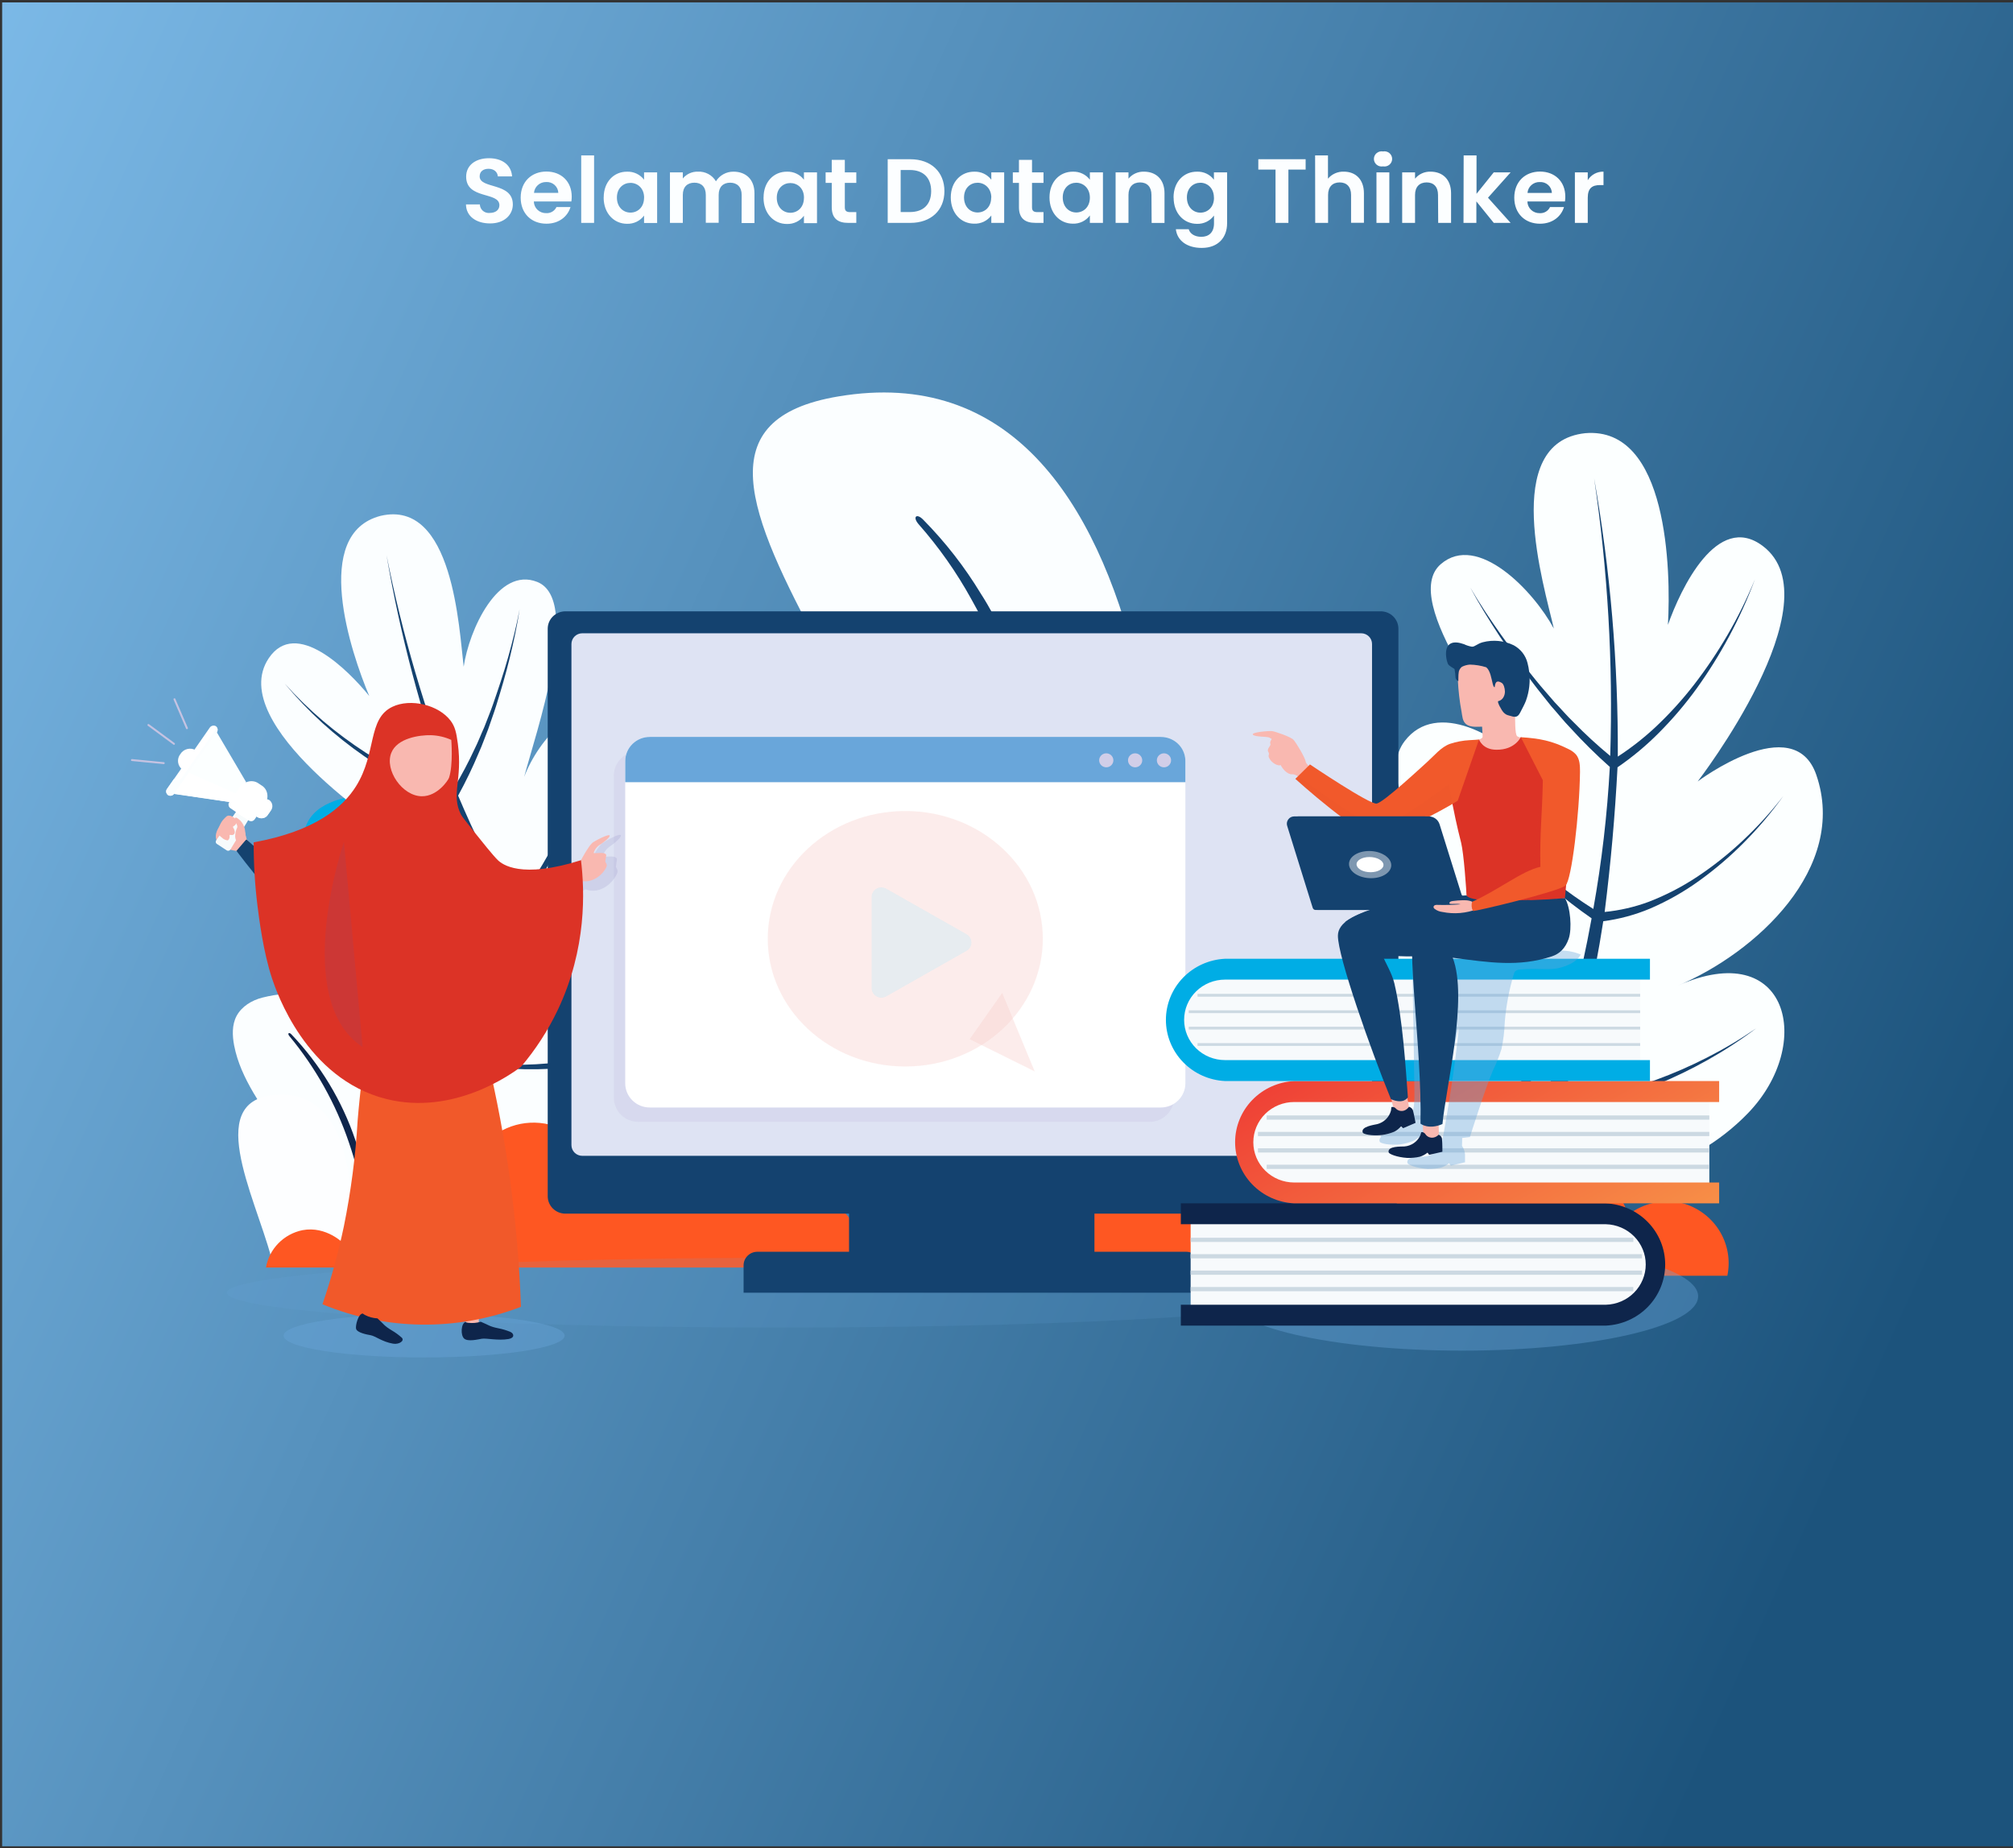 <svg width="782" height="718" viewBox="0 0 782 718" fill="none" xmlns="http://www.w3.org/2000/svg">
<rect x="0" y="0" width="782" height="718" fill="#333333" stroke="none"/>
<path d="M801.635 0.936H0.833V717.206H801.635V0.936Z" fill="url(#paint0_linear)"/>
<path d="M357.505 447.188H308.887C308.887 421.528 291.711 396.252 278.894 374.695L277.675 372.609C266.617 353.807 252.251 336.353 247.992 314.481C246.762 308.125 246.533 301.238 249.552 295.492C252.771 289.362 259.319 285.407 266.128 283.685C347.107 263.289 364.023 369.726 357.505 447.188Z" fill="url(#paint1_linear)"/>
<path d="M336.6 447.188H334.511C334.278 436.331 333.235 425.505 331.392 414.798C329.231 401.89 326.011 389.176 321.764 376.781C313.318 351.898 300.351 328.733 283.493 308.41C282.104 306.669 283.333 305.744 284.793 307.279C303.376 326.775 317.424 350.018 325.963 375.393C330.263 388.044 333.3 401.076 335.031 414.306C336.502 425.203 337.027 436.203 336.6 447.188Z" fill="url(#paint2_linear)"/>
<path d="M444.214 447.188H493.701C493.701 384.75 565.443 323.434 511.357 316.783C492.102 314.412 478.365 324.123 468.578 339.216C444.214 376.682 444.214 447.188 444.214 447.188Z" fill="url(#paint3_linear)"/>
<path d="M390.097 447.188H450.852C460.749 357.26 458.05 131.812 325.723 153.989C224.138 170.932 387.448 300.805 390.097 447.188Z" fill="url(#paint4_linear)"/>
<path d="M356.835 203.616C364.723 212.558 371.595 222.32 377.33 232.73C383.145 243.073 388.126 253.851 392.226 264.962C396.434 276.046 400.022 287.348 402.974 298.817C405.973 310.29 408.492 321.88 410.522 333.578C414.592 356.993 417.369 380.608 418.84 404.32C419.77 418.616 420.359 432.852 420.489 447.198H424.628C425.168 432.823 425.138 418.429 424.628 404.025C423.79 380.012 421.288 356.084 417.14 332.407C415.061 320.601 412.351 308.794 409.142 297.194C405.969 285.549 402.059 274.11 397.435 262.945C395.236 257.327 392.566 251.866 389.947 246.416C387.068 241.073 384.318 235.691 381.019 230.604C374.74 220.229 367.251 210.61 358.705 201.944C356.105 199.218 354.376 200.734 356.835 203.616Z" fill="url(#paint5_linear)"/>
<path d="M342.309 447.188H392.726C392.726 447.188 406.013 342.63 348.957 342.718C297.02 342.738 331.722 407.34 342.309 447.188Z" fill="url(#paint6_linear)"/>
<path d="M357.345 368.516C364.843 392.031 368.022 416.667 369.792 441.196C369.902 443.164 370.002 445.2 370.112 447.188H374.511C374.431 445.062 374.331 442.977 374.181 440.891C372.351 416.087 368.182 391.175 358.875 367.926C358.105 366.125 356.695 366.676 357.345 368.516Z" fill="url(#paint7_linear)"/>
<path d="M463.139 447.188H466.308C467.468 437.713 468.928 428.238 470.737 418.871C473.416 405.778 476.986 392.876 481.424 380.254C482.614 377.115 483.964 374.055 485.204 370.966C485.853 369.421 486.423 367.857 487.153 366.332L489.423 361.865L491.672 357.369C492.371 355.851 493.173 354.382 494.071 352.971L499.4 344.421C500.51 342.669 499.62 341.951 498.4 343.702L492.612 352.065C491.636 353.456 490.76 354.912 489.992 356.424L487.503 360.871L485.074 365.407C484.294 366.893 483.674 368.467 482.934 370.011C481.584 373.121 480.125 376.18 478.855 379.329C473.995 391.992 470.187 405.022 467.468 418.291C465.588 427.848 464.145 437.48 463.139 447.188Z" fill="url(#paint8_linear)"/>
<path d="M157.155 486.356H127.772C127.772 470.85 117.394 455.561 109.636 442.534L108.907 441.274C102.218 429.911 93.53 419.363 90.961 406.14C90.231 402.293 90.071 398.131 91.901 394.658C93.9 390.949 97.809 388.577 101.898 387.535C150.896 375.197 161.154 439.533 157.155 486.356Z" fill="#FBFEFF"/>
<path d="M144.528 486.356H143.268C143.129 479.796 142.498 473.255 141.379 466.787C140.067 458.975 138.111 451.282 135.53 443.783C130.421 428.746 122.582 414.745 112.396 402.46C111.546 401.407 112.296 400.856 113.175 401.781C124.413 413.565 132.907 427.616 138.069 442.957C140.681 450.603 142.526 458.482 143.578 466.482C144.468 473.068 144.786 479.717 144.528 486.356Z" fill="url(#paint9_linear)"/>
<path d="M209.582 486.356H239.484C239.484 448.614 282.873 411.581 250.152 407.537C238.514 406.101 230.217 411.974 224.288 421.095C209.582 443.744 209.582 486.356 209.582 486.356Z" fill="url(#paint10_linear)"/>
<path d="M176.84 486.356H213.561C219.559 431.987 217.91 295.708 137.909 309.119C76.545 319.361 175.27 397.865 176.84 486.356Z" fill="url(#paint11_linear)"/>
<path d="M156.755 339.117C161.531 344.519 165.688 350.422 169.152 356.719C172.663 362.961 175.672 369.465 178.149 376.171C180.7 382.875 182.87 389.714 184.648 396.655C186.447 403.542 187.987 410.587 189.207 417.661C191.661 431.808 193.33 446.076 194.205 460.401C194.765 469.05 195.115 477.698 195.205 486.346H197.744C198.074 477.659 198.054 468.951 197.744 460.244C197.236 445.729 195.723 431.265 193.216 416.953C191.956 409.79 190.286 402.686 188.377 395.671C186.455 388.645 184.088 381.744 181.289 375.01C179.949 371.615 178.369 368.309 176.76 365.013C175.15 361.717 173.361 358.53 171.361 355.46C167.572 349.186 163.049 343.371 157.884 338.134C156.305 336.441 155.295 337.425 156.755 339.117Z" fill="url(#paint12_linear)"/>
<path d="M105.357 488.422H135.83C135.83 488.422 143.888 425.217 109.376 425.257C77.994 425.286 98.959 464.347 105.357 488.422Z" fill="url(#paint13_linear)"/>
<path d="M157.065 438.766C161.593 452.983 163.523 467.879 164.593 482.716L164.783 486.317H167.432C167.382 485.038 167.322 483.778 167.242 482.509C166.122 467.525 163.583 452.481 157.984 438.411C157.484 437.349 156.685 437.693 157.065 438.766Z" fill="url(#paint14_linear)"/>
<path d="M221.029 486.356H222.938C223.668 480.591 224.528 474.904 225.618 469.237C227.229 461.322 229.386 453.524 232.076 445.899C232.806 443.99 233.606 442.15 234.366 440.281C234.755 439.297 235.095 438.402 235.545 437.477L236.915 434.781L238.275 432.065C238.706 431.151 239.193 430.264 239.734 429.409L242.963 424.243C243.633 423.191 243.093 422.748 242.334 423.83L238.834 428.868C238.245 429.711 237.714 430.592 237.245 431.504L235.745 434.2L234.286 436.896C233.806 437.801 233.436 438.746 232.996 439.681C232.176 441.56 231.296 443.409 230.526 445.308C227.588 452.963 225.288 460.841 223.648 468.863C222.488 474.661 221.615 480.492 221.029 486.356Z" fill="url(#paint15_linear)"/>
<path d="M262.449 336.628C249.452 329.83 231.226 357.477 231.226 357.477C237.485 338.665 258.559 290.297 240.224 278.323C225.348 268.602 209.082 287.306 203.623 301.818C208.012 285.092 226.197 233.035 208.712 226.059C193.426 219.988 182.238 244.684 180.129 258.99C178.319 244.153 176.03 193.876 147.917 200.37C120.824 207.257 136.31 253.5 143.448 270.373C135.32 260.367 114.955 239.873 104.368 255.743C87.202 281.531 151.836 323.474 151.836 323.474C151.836 323.474 113.055 311.057 113.345 334.405C113.765 367.453 152.786 384.337 181.479 386.128C140.489 382.605 144.418 419.826 173.59 434.397C198.144 446.637 228.047 444.669 251.051 429.911C266.498 413.716 282.234 346.969 262.449 336.628Z" fill="#FBFEFF"/>
<path d="M246.682 380.49C245.023 385.577 243.133 390.555 241.044 395.475C239.445 399.208 237.629 402.848 235.605 406.376C222.875 390.146 211.329 373.049 201.054 355.214C204.342 350.652 207.395 345.93 210.201 341.066C213.201 335.723 216.05 330.046 218.609 324.339C221.169 318.633 223.418 312.808 225.428 306.984C227.469 301.162 229.178 295.233 230.546 289.224C228.964 295.155 227.041 300.992 224.788 306.708C222.588 312.474 220.122 318.108 217.39 323.611C214.66 329.111 211.621 334.572 208.392 339.678C205.619 344.057 202.615 348.29 199.394 352.361C191.371 338.369 184.217 323.912 177.969 309.069C180.953 303.638 183.643 298.055 186.027 292.343C187.377 289.392 188.407 286.312 189.617 283.331C190.616 280.251 191.816 277.201 192.756 274.132C194.655 268.032 196.515 261.774 198.034 255.516C199.554 249.259 200.914 242.992 201.854 236.665C200.694 242.942 199.124 249.141 197.405 255.29C195.685 261.439 193.606 267.569 191.546 273.531C190.546 276.483 189.257 279.435 188.127 282.475C186.807 285.358 185.688 288.378 184.258 291.182C181.962 296.144 179.399 300.982 176.58 305.675C165.093 276.495 156.251 246.372 150.156 215.659C155.473 246.656 163.559 277.13 174.32 306.728C169.089 305.428 163.981 303.687 159.054 301.523C153.119 298.895 147.403 295.812 141.958 292.304C136.276 288.623 130.84 284.588 125.682 280.222C120.294 275.652 115.233 270.721 110.536 265.464C115.097 270.936 120.031 276.097 125.302 280.911C130.389 285.507 135.769 289.779 141.408 293.701C146.841 297.47 152.563 300.815 158.524 303.707C163.999 306.344 169.713 308.472 175.59 310.063C181.958 325.294 188.667 339.846 196.145 354.584C191.188 355.761 186.097 356.3 180.999 356.188C174.804 355.97 168.652 355.086 162.653 353.551C156.316 351.941 150.128 349.805 144.158 347.166C137.894 344.417 131.875 341.159 126.162 337.425C131.844 341.404 137.846 344.922 144.108 347.943C150.056 350.841 156.239 353.247 162.593 355.135C168.675 356.946 174.941 358.088 181.279 358.539C186.746 358.879 192.235 358.485 197.595 357.369C207.468 375.618 218.64 393.159 231.026 409.859C226.489 411.099 221.869 412.023 217.2 412.624C211.172 413.374 205.099 413.703 199.024 413.608C192.746 413.518 186.479 413.048 180.259 412.201C173.809 411.307 167.426 409.993 161.154 408.265C167.446 410.255 173.865 411.833 180.369 412.988C186.649 414.101 192.993 414.837 199.364 415.192C205.539 415.528 211.73 415.426 217.89 414.887C222.97 414.433 228.01 413.608 232.966 412.417C247.646 431.935 263.956 450.213 281.724 467.062L287.032 461.375C269.107 445.221 252.559 427.645 237.555 408.826C239.61 404.835 241.426 400.728 242.993 396.527C244.863 391.441 246.562 386.265 247.992 381.041C249.422 375.816 250.761 370.562 251.931 365.299C253.101 360.035 254.191 354.781 255.05 349.556C253.971 354.761 252.661 359.956 251.271 365.112C249.882 370.267 248.332 375.413 246.682 380.49Z" fill="#14426F"/>
<path d="M544.279 359.691C555.796 347.382 586.329 370.513 586.329 370.513C572.192 352.4 530.422 307.761 545.699 287.867C558.095 271.682 583.039 285.899 594.686 299.595C583.409 283.026 543.339 233.31 559.695 219.162C573.952 206.794 595.686 229.434 603.624 244.172C599.795 227.367 582.699 171.827 615.821 168.275C647.993 165.55 649.143 221.681 647.953 242.716C652.892 228.755 667.038 198.766 684.744 212.058C713.457 233.625 659.51 303.56 659.51 303.56C659.51 303.56 696.801 275.499 705.589 301.011C718.026 337.11 682.155 370.179 651.602 382.969C694.842 363.656 705.049 405.599 678.986 432.488C657.091 455.118 623.749 464.14 593.007 456.761C569.893 445.043 526.783 378.375 544.279 359.691Z" fill="#FCFFFF"/>
<path d="M578.5 401.427C582.279 406.346 586.318 411.059 590.497 415.585C593.698 419.051 597.096 422.336 600.675 425.424C608.192 402.968 614.082 380.015 618.3 356.739C612.948 353.026 607.793 349.046 602.854 344.814C597.486 340.151 592.177 335.054 587.208 329.839C582.239 324.625 577.501 319.174 573.042 313.566C568.548 308.007 564.372 302.206 560.535 296.19C564.569 302.039 568.935 307.659 573.612 313.025C578.25 318.436 583.129 323.67 588.248 328.61C593.367 333.549 598.775 338.35 604.244 342.699C608.965 346.412 613.877 349.883 618.96 353.098C622.232 334.851 624.376 316.425 625.379 297.922C620 293.136 614.881 288.075 610.042 282.76C607.433 280.084 605.104 277.093 602.614 274.319C600.295 271.367 597.866 268.464 595.616 265.464C591.167 259.56 586.708 253.44 582.619 247.222C578.53 241.004 574.621 234.688 571.122 228.174C574.831 234.55 578.95 240.699 583.219 246.73C587.488 252.762 592.127 258.665 596.726 264.342C599.035 267.225 601.545 269.95 603.934 272.784C606.483 275.421 608.883 278.274 611.532 280.793C615.96 285.323 620.632 289.615 625.529 293.652C626.68 257.576 624.586 221.471 619.27 185.759C625.577 221.47 628.659 257.661 628.478 293.908C633.655 290.534 638.525 286.725 643.034 282.524C648.463 277.429 653.477 271.922 658.031 266.054C662.78 259.908 667.122 253.466 671.027 246.77C675.108 239.774 678.692 232.508 681.755 225.026C678.903 232.687 675.526 240.149 671.647 247.36C667.922 254.294 663.748 260.985 659.15 267.392C654.712 273.524 649.792 279.305 644.434 284.679C639.519 289.63 634.14 294.114 628.368 298.07C627.368 317.039 625.749 335.388 623.369 354.259C629.221 353.689 634.972 352.366 640.475 350.324C647.126 347.758 653.469 344.478 659.39 340.544C665.638 336.389 671.517 331.722 676.966 326.593C682.715 321.226 688.008 315.404 692.792 309.188C688.161 315.654 683.005 321.741 677.376 327.389C672.021 332.787 666.219 337.737 660.03 342.187C654.12 346.448 647.749 350.055 641.035 352.941C635.221 355.384 629.096 357.039 622.829 357.86C619.198 381.429 613.882 404.716 606.923 427.549C612.343 427.175 617.729 426.419 623.039 425.286C629.884 423.838 636.616 421.915 643.184 419.531C649.973 417.049 656.6 414.161 663.029 410.882C669.712 407.488 676.155 403.655 682.315 399.41C676.272 403.954 669.926 408.092 663.319 411.797C656.935 415.379 650.335 418.573 643.554 421.361C636.97 424.055 630.197 426.281 623.289 428.021C617.586 429.428 611.785 430.414 605.934 430.973C597.572 457.733 586.961 483.762 574.211 508.789L566.213 504.617C579.441 480.298 590.591 454.938 599.545 428.799C595.754 425.237 592.179 421.459 588.838 417.484C584.839 412.663 580.96 407.645 577.361 402.529C573.761 397.413 570.272 392.188 566.953 386.915C563.634 381.641 560.405 376.328 557.436 370.936C560.655 376.19 564.074 381.336 567.603 386.423C571.132 391.509 574.721 396.537 578.5 401.427Z" fill="#14426F"/>
<path d="M117.494 477.875C126.802 476.134 133.49 483.011 133.96 483.444C134.37 482.007 138.429 469.04 151.576 464.465C157.465 462.468 163.863 462.468 169.752 464.465C168.891 462.231 168.684 459.805 169.153 457.461C169.622 455.117 170.749 452.949 172.405 451.203C174.062 449.457 176.182 448.202 178.526 447.581C180.87 446.96 183.344 446.998 185.668 447.689C188.391 443.526 192.297 440.241 196.902 438.244C201.506 436.247 206.605 435.626 211.565 436.457C216.526 437.288 221.128 439.536 224.801 442.92C228.475 446.304 231.057 450.676 232.226 455.492C233.559 453.419 235.474 451.77 237.74 450.746C240.005 449.722 242.523 449.365 244.99 449.72C247.457 450.075 249.766 451.126 251.638 452.746C253.511 454.366 254.866 456.485 255.54 458.847C258.443 455.857 262.099 453.678 266.135 452.53C270.172 451.382 274.445 451.308 278.521 452.313C282.596 453.319 286.329 455.369 289.337 458.256C292.346 461.142 294.524 464.761 295.65 468.745C298.723 466.315 302.351 464.661 306.221 463.925C310.091 463.19 314.084 463.395 317.855 464.524C323.573 466.392 328.394 470.263 331.404 475.399C334.414 480.536 335.402 486.581 334.181 492.387H103.318C103.927 488.847 105.605 485.569 108.133 482.981C110.662 480.392 113.924 478.613 117.494 477.875V477.875Z" fill="#FE5722"/>
<path d="M352.006 477.875C361.304 476.134 368.002 483.011 368.472 483.444C368.882 482.007 372.931 469.04 386.088 464.465C391.977 462.468 398.375 462.468 404.263 464.465C403.403 462.231 403.196 459.805 403.665 457.461C404.134 455.117 405.261 452.949 406.917 451.203C408.574 449.457 410.694 448.202 413.038 447.581C415.382 446.96 417.856 446.998 420.18 447.689C422.903 443.526 426.809 440.241 431.414 438.244C436.018 436.247 441.117 435.626 446.077 436.457C451.037 437.288 455.64 439.536 459.313 442.92C462.987 446.304 465.568 450.676 466.738 455.492C468.071 453.413 469.988 451.759 472.257 450.732C474.526 449.705 477.05 449.349 479.521 449.706C481.992 450.063 484.305 451.119 486.178 452.745C488.051 454.372 489.404 456.498 490.072 458.866C492.975 455.877 496.631 453.697 500.667 452.55C504.704 451.402 508.977 451.327 513.053 452.333C517.128 453.339 520.86 455.389 523.869 458.275C526.878 461.161 529.056 464.781 530.182 468.764C533.254 466.333 536.882 464.678 540.752 463.942C544.622 463.207 548.616 463.413 552.387 464.543C558.103 466.414 562.922 470.285 565.93 475.421C568.937 480.558 569.924 486.602 568.703 492.407H337.79C338.406 488.861 340.09 485.579 342.626 482.988C345.161 480.396 348.429 478.615 352.006 477.875V477.875Z" fill="url(#paint16_linear)"/>
<path d="M454.351 481.073C463.659 479.331 470.347 486.209 470.817 486.642C471.227 485.205 475.286 472.237 488.443 467.662C494.33 465.675 500.721 465.675 506.608 467.662C505.963 465.992 505.681 464.206 505.78 462.422C505.879 460.637 506.357 458.893 507.183 457.301C508.009 455.709 509.165 454.306 510.576 453.181C511.987 452.056 513.622 451.234 515.376 450.769C517.723 450.15 520.2 450.191 522.524 450.887C525.252 446.733 529.159 443.458 533.761 441.469C538.362 439.479 543.456 438.863 548.41 439.696C553.364 440.528 557.961 442.774 561.63 446.154C565.3 449.534 567.881 453.899 569.053 458.709C570.389 456.64 572.304 454.995 574.569 453.973C576.833 452.952 579.35 452.597 581.815 452.952C584.279 453.306 586.587 454.356 588.46 455.972C590.332 457.589 591.689 459.705 592.367 462.064C595.271 459.077 598.927 456.901 602.963 455.755C606.999 454.609 611.271 454.535 615.345 455.54C619.419 456.546 623.151 458.595 626.16 461.479C629.169 464.363 631.348 467.98 632.477 471.962C635.546 469.531 639.172 467.873 643.04 467.132C646.907 466.391 650.9 466.59 654.672 467.712C660.395 469.575 665.223 473.442 668.239 478.579C671.255 483.717 672.247 489.765 671.028 495.575H440.135C440.758 492.036 442.446 488.762 444.981 486.176C447.515 483.591 450.779 481.813 454.351 481.073V481.073Z" fill="url(#paint17_linear)"/>
<g opacity="0.38">
<path opacity="0.38" d="M88.082 502.167C88.082 509.645 184.388 515.706 303.189 515.706C421.989 515.706 518.285 509.605 518.285 502.167C518.285 494.729 421.979 488.609 303.169 488.609C184.358 488.609 88.082 494.69 88.082 502.167Z" fill="#69A6DA"/>
</g>
<path opacity="0.4" d="M164.733 527.315C194.895 527.315 219.339 523.528 219.339 518.854C219.339 514.181 194.895 510.383 164.733 510.383C134.57 510.383 110.166 514.2 110.166 518.874C110.166 523.547 134.58 527.315 164.733 527.315Z" fill="#69A6DA"/>
<path opacity="0.38" d="M568.053 524.669C618.66 524.669 659.68 515.223 659.68 503.564C659.68 491.905 618.69 482.45 568.053 482.45C517.415 482.45 476.436 491.905 476.436 503.564C476.436 515.223 517.425 524.669 568.053 524.669Z" fill="#69A6DA"/>
<path d="M425.168 463.215H329.832V488.452H425.168V463.215Z" fill="#14426F"/>
<path d="M536.371 237.472H219.639C217.817 237.475 216.07 238.189 214.782 239.458C213.494 240.727 212.771 242.448 212.771 244.241V464.691C212.771 466.485 213.494 468.205 214.782 469.474C216.07 470.743 217.817 471.458 219.639 471.46H536.371C538.195 471.46 539.944 470.747 541.234 469.478C542.524 468.208 543.249 466.486 543.249 464.691V244.241C543.249 242.446 542.524 240.724 541.234 239.455C539.944 238.185 538.195 237.472 536.371 237.472V237.472Z" fill="#14426F"/>
<path d="M528.783 246.002H226.218C225.096 246.002 224.02 246.441 223.227 247.221C222.434 248.002 221.989 249.06 221.989 250.164V444.846C221.991 445.948 222.438 447.004 223.231 447.783C224.024 448.561 225.098 448.998 226.218 448.998H528.783C529.337 448.998 529.885 448.891 530.397 448.682C530.909 448.473 531.374 448.167 531.766 447.782C532.158 447.396 532.469 446.939 532.681 446.435C532.893 445.931 533.002 445.391 533.002 444.846V250.164C533.003 249.618 532.895 249.077 532.683 248.572C532.472 248.067 532.161 247.608 531.77 247.222C531.378 246.835 530.912 246.529 530.4 246.319C529.887 246.11 529.338 246.002 528.783 246.002V246.002Z" fill="#DEE3F3"/>
<path d="M294.221 486.258H460.78C462.201 486.258 463.564 486.813 464.569 487.802C465.574 488.791 466.138 490.133 466.138 491.531V502.167H288.862V491.531C288.862 490.133 289.427 488.791 290.432 487.802C291.436 486.813 292.799 486.258 294.221 486.258Z" fill="#14426F"/>
<g opacity="0.55">
<path opacity="0.55" d="M446.543 291.861H247.992C245.465 291.861 243.042 292.849 241.255 294.608C239.468 296.366 238.465 298.751 238.465 301.238V426.437C238.465 428.924 239.468 431.309 241.255 433.068C243.042 434.826 245.465 435.814 247.992 435.814H446.543C449.071 435.814 451.495 434.826 453.284 433.068C455.072 431.31 456.078 428.925 456.081 426.437V301.238C456.078 298.75 455.072 296.365 453.284 294.607C451.495 292.849 449.071 291.861 446.543 291.861V291.861Z" fill="#C6C2E1"/>
</g>
<path d="M450.962 286.263H252.411C251.159 286.263 249.919 286.506 248.763 286.978C247.606 287.449 246.555 288.141 245.67 289.013C244.786 289.884 244.084 290.919 243.606 292.058C243.128 293.197 242.882 294.417 242.883 295.649V420.829C242.882 422.061 243.128 423.282 243.606 424.421C244.084 425.559 244.786 426.594 245.67 427.466C246.555 428.338 247.606 429.029 248.763 429.501C249.919 429.973 251.159 430.216 252.411 430.216H450.962C453.49 430.213 455.913 429.223 457.7 427.463C459.486 425.703 460.489 423.317 460.489 420.829V295.639C460.487 293.153 459.482 290.77 457.696 289.012C455.91 287.254 453.488 286.266 450.962 286.263Z" fill="white"/>
<path d="M450.962 286.263H252.411C249.888 286.266 247.468 287.253 245.684 289.009C243.9 290.765 242.896 293.146 242.893 295.63V303.845H460.489V295.63C460.493 293.774 459.935 291.959 458.886 290.417C457.838 288.875 456.346 287.675 454.601 286.971C453.447 286.501 452.211 286.26 450.962 286.263V286.263Z" fill="#69A6DA"/>
<path d="M429.747 298.07C430.293 298.072 430.828 297.914 431.283 297.617C431.738 297.32 432.093 296.896 432.304 296.4C432.514 295.904 432.57 295.358 432.465 294.83C432.359 294.303 432.097 293.818 431.712 293.437C431.326 293.057 430.835 292.797 430.299 292.691C429.764 292.586 429.208 292.639 428.704 292.844C428.199 293.05 427.767 293.398 427.464 293.844C427.16 294.291 426.998 294.817 426.998 295.354C427 296.072 427.291 296.76 427.805 297.268C428.32 297.776 429.018 298.064 429.747 298.07V298.07Z" fill="#D1CEE8"/>
<path d="M440.954 298.07C441.501 298.072 442.035 297.914 442.49 297.617C442.945 297.32 443.3 296.896 443.511 296.4C443.721 295.904 443.777 295.358 443.672 294.83C443.567 294.303 443.305 293.818 442.919 293.437C442.534 293.057 442.042 292.797 441.506 292.691C440.971 292.586 440.416 292.639 439.911 292.844C439.406 293.05 438.974 293.398 438.671 293.844C438.367 294.291 438.205 294.817 438.205 295.354C438.205 296.073 438.494 296.762 439.01 297.271C439.525 297.78 440.224 298.067 440.954 298.07V298.07Z" fill="#D1CEE8"/>
<path d="M452.172 298.07C452.717 298.07 453.251 297.91 453.705 297.612C454.158 297.314 454.512 296.889 454.721 296.393C454.93 295.897 454.984 295.351 454.878 294.824C454.771 294.298 454.509 293.814 454.123 293.434C453.737 293.054 453.245 292.796 452.71 292.691C452.175 292.586 451.62 292.64 451.116 292.845C450.611 293.051 450.18 293.399 449.877 293.845C449.574 294.292 449.412 294.817 449.412 295.354C449.412 296.074 449.703 296.765 450.22 297.274C450.738 297.784 451.44 298.07 452.172 298.07V298.07Z" fill="#D1CEE8"/>
<g opacity="0.35">
<path opacity="0.35" d="M233.536 327.901C231.686 329.869 229.537 334.178 228.627 336.028C227.717 337.878 226.627 338.862 224.038 340.082C220.379 341.715 216.51 343.289 212.771 344.735V354.23C220.379 349.724 227.267 345.523 227.407 345.473C233.226 347.638 238.095 342.905 239.654 339.472C240.394 337.927 239.304 337.307 239.264 336.589C239.264 336.205 239.734 333.972 239.654 333.706C239.204 331.738 233.726 333.45 234.186 332.496C234.583 331.176 235.378 330.007 236.465 329.141C239.144 327.34 241.204 325.343 241.204 324.585C241.134 323.247 234.136 327.222 233.536 327.901Z" fill="#5A57A6"/>
</g>
<path d="M235.135 334.582C235.185 335.192 236.135 335.703 235.495 336.973C234.106 339.806 229.787 343.732 224.618 341.892C224.388 341.971 196.065 358.077 193.876 358.077C191.686 358.077 176.88 344.243 171.971 327.094C170.821 323.011 171.241 318.239 175.16 316.144C176.324 316.531 177.397 317.146 178.314 317.951C179.231 318.755 179.974 319.733 180.499 320.827C183.728 326.799 193.356 346.605 195.495 347.392C198.165 345.641 211.121 341.853 221.629 337.465C223.958 336.481 224.858 335.605 225.698 334.119C226.537 332.634 228.417 329.072 230.087 327.429C230.656 326.858 236.855 323.582 236.855 324.654C236.855 325.274 235.035 326.927 232.656 328.413C231.716 329.109 231.017 330.075 230.656 331.177C230.257 331.965 235.105 330.518 235.515 332.161C235.535 332.427 235.135 334.267 235.135 334.582Z" fill="#F9B8B0"/>
<path d="M174.03 315.691C175.833 316.105 177.523 316.899 178.983 318.018C180.443 319.138 181.639 320.556 182.488 322.175C182.922 323.021 183.306 323.892 183.638 324.782C185.148 328.55 187.217 331.984 188.767 335.743C186.75 337.142 184.514 338.209 182.148 338.901C180.169 339.622 178.052 339.901 175.95 339.718C175.607 339.7 175.269 339.627 174.95 339.501C174.529 339.273 174.162 338.962 173.87 338.586C173.221 337.848 172.591 337.11 171.981 336.353C171.417 335.726 170.989 334.993 170.721 334.198C170.524 333.083 170.627 331.936 171.021 330.872" fill="#6B65AE"/>
<g opacity="0.35">
<g opacity="0.35">
<path opacity="0.35" d="M177.74 326.002C177.613 325.827 177.445 325.685 177.25 325.589C177.058 325.526 176.851 325.526 176.66 325.589C176.477 325.672 176.329 325.815 176.24 325.992C176.063 326.353 175.987 326.754 176.02 327.153C176.046 328.686 176.295 330.207 176.76 331.669L176.27 339.629C178.24 339.75 180.214 339.469 182.069 338.803C182.938 338.478 183.888 338.153 184.838 337.77C183.848 333.352 180.759 329.554 177.74 326.002Z" fill="#6B65AE"/>
</g>
</g>
<path d="M165.153 307.771C165.153 307.771 165.043 312.749 165.812 313.074C166.874 313.495 167.972 313.824 169.092 314.058L169.162 324.398L155.165 322.322L145.547 317.059C145.547 317.059 155.545 313.802 155.625 312.818C155.705 311.834 155.075 306.334 155.075 306.334" fill="#F9B8B0"/>
<path d="M143.718 457.076C139.899 474.923 141.718 499.432 140.859 512.862C141.059 512.921 146.057 513.531 146.057 513.531C146.057 513.531 157.884 456.908 160.054 446.076C160.193 445.384 160.283 444.684 160.324 443.98C160.844 435.824 153.326 435.401 149.157 442.15C148.429 443.315 147.784 444.528 147.227 445.781C146.997 446.322 146.767 446.853 146.537 447.434C145.816 449.298 145.198 451.2 144.688 453.13V453.347C144.508 453.908 144.368 454.498 144.228 455.069V455.196C143.978 455.856 143.848 456.476 143.718 457.076Z" fill="#F9B8B0"/>
<path d="M166.152 393.034C166.012 394.481 165.223 401.535 164.253 409.82C163.433 416.786 162.533 424.647 161.823 430.855C161.304 435.519 160.924 439.248 160.764 440.999C160.692 442.01 160.555 443.016 160.354 444.01V444.01C158.544 452.156 152.836 452.648 149.357 450.73C148.883 450.486 148.44 450.189 148.037 449.844C147.298 449.226 146.785 448.386 146.577 447.453C146.357 445.781 146.137 443.518 145.937 440.773V440.733C145.517 435.44 145.158 428.632 144.838 422.039C144.458 413.893 144.218 406.041 144.158 401.614C144.173 401.372 144.173 401.128 144.158 400.886C144.098 387.308 156.775 378.611 164.653 382.822C164.751 382.858 164.845 382.904 164.933 382.959C165.025 383.03 165.126 383.089 165.233 383.137C166.132 383.727 166.432 385.754 166.452 388.056C166.342 389.65 166.232 391.539 166.152 393.034Z" fill="#F9B8B0"/>
<path d="M146.807 444.285L145.807 440.723C145.879 444.897 145.476 449.065 144.608 453.15V453.357C144.468 453.917 144.318 454.518 144.148 455.088V455.216C143.947 455.807 143.809 456.417 143.738 457.036C143.738 458.65 147.217 451.487 148.017 449.834L148.157 449.588L147.217 445.859L146.807 444.285Z" fill="#F9B8B0"/>
<path d="M174.15 460.509C173.78 479.203 179.649 501.154 181.199 514.732C181.389 514.732 185.987 514.122 185.987 514.122C185.987 514.122 186.867 456.889 186.927 445.574C186.927 444.854 186.887 444.135 186.807 443.419C185.858 435.174 179.069 436.591 176.45 444.325C175.99 445.664 175.619 447.031 175.34 448.418C175.22 449.008 175.11 449.588 175 450.228C174.669 452.252 174.442 454.291 174.32 456.338V456.554C174.26 457.174 174.23 457.784 174.2 458.384V458.522C174.15 459.201 174.15 459.84 174.15 460.509Z" fill="#F9B8B0"/>
<path d="M178.069 452.865C177.601 452.738 177.153 452.546 176.74 452.294C175.928 451.85 175.309 451.129 175 450.267C174.5 448.663 173.91 446.41 173.251 443.783V443.685C171.971 438.539 170.441 431.878 169.032 425.336C167.292 417.327 165.712 409.593 164.893 405.166C164.833 404.93 164.163 401.722 164.083 401.486C161.653 387.84 172.471 378.935 180.329 381.543L180.639 381.651C182.218 382.271 182.638 387.741 183.008 391.441C183.378 395.14 186.007 433.453 186.667 440.389C186.774 441.419 186.82 442.453 186.807 443.488C186.607 452.009 181.539 453.888 178.069 452.865Z" fill="#F9B8B0"/>
<path d="M174.71 447.001L173.241 443.685V443.734C174.028 447.903 174.393 452.138 174.33 456.377V456.594C174.33 457.184 174.27 457.814 174.21 458.424V458.561C174.134 459.198 174.117 459.84 174.16 460.48V460.48C174.43 462.084 176.35 454.104 176.76 452.245C176.82 452.009 176.85 451.871 176.85 451.871L175.39 448.388L174.71 447.001Z" fill="#F9B8B0"/>
<path d="M150.616 366.843C144.758 389.222 140.854 412.053 138.949 435.086C138.142 448.967 136.348 462.775 133.58 476.409C131.423 486.644 128.649 496.743 125.273 506.654C149.865 516.853 177.531 517.206 202.383 507.638C201.221 474.948 196.808 442.449 189.207 410.607C185.318 394.343 180.839 379.231 176.03 365.348L150.616 366.843Z" fill="#F1592A"/>
<path d="M182.478 337.425C182.398 341.075 180.429 343.328 177.61 346.369C177.25 346.92 176.37 355.017 176.07 360.448C175.91 363.252 177.13 365.023 176.07 365.259C172.001 368.752 157.335 371.576 150.606 366.814C151.336 360.911 148.607 347.992 146.837 341.41C146.557 340.426 146.307 339.541 146.107 338.881C144.418 333.883 141.389 317.856 143.638 317.157L145.637 316.586C149.147 315.543 154.345 313.763 154.345 313.763C154.345 313.763 157.395 322.618 165.343 323.7C169.671 321.949 169.292 316.567 169.242 314.087C170.651 314.471 171.241 314.855 175.66 316.134C176.89 317.885 175.83 321.516 177.819 326.957C178.199 328.295 182.588 332.988 182.478 337.425Z" fill="#6B65AE"/>
<path d="M101.598 331.305C101.598 331.305 96.11 326.986 95.74 325.786C95.37 324.585 95.29 323.326 94.84 322.185C94.491 321.345 93.974 320.582 93.32 319.941C92.669 319.297 91.89 318.791 91.031 318.456C89.651 317.895 90.301 317.472 88.832 317.728C86.632 318.161 85.552 320.305 84.663 321.978C80.864 329.141 91.251 330.489 91.661 330.508C92.391 330.508 96.28 334.828 96.28 334.828" fill="#F9B8B0"/>
<path d="M197.575 520.153C193.416 520.871 188.957 519.74 187.137 520.054C185.628 520.31 181.759 521.274 180.309 519.986C178.859 518.697 179.089 514.181 180.759 513.58C181.114 513.699 181.478 513.788 181.849 513.846C183.498 514.067 185.177 513.93 186.767 513.443C189.937 514.732 190.056 515.292 193.656 516.001C195.228 516.307 196.766 516.768 198.244 517.378C199.794 518.067 199.954 519.74 197.575 520.153Z" fill="#0E254B"/>
<path d="M152.646 521.953C148.467 521.235 145.837 519.002 144.008 518.687C142.498 518.421 138.709 517.703 138.319 516.168C138.019 515.027 139.169 510.265 140.939 510.265C141.231 510.491 141.542 510.691 141.868 510.865C143.346 511.623 144.973 512.056 146.637 512.134C149.177 514.397 149.097 514.958 152.236 516.827C153.613 517.633 154.903 518.576 156.085 519.641C157.305 520.832 154.995 522.396 152.646 521.953Z" fill="#0E254B"/>
<path d="M91.861 330.538L95.69 326.051L119.064 346.674C119.064 346.674 130.471 331.728 133.61 327.065C137.06 321.929 140.199 317.541 145.208 316.685C146.377 317.403 144.818 335.821 144.208 336.274C137.16 341.459 123.443 358.205 119.074 359.071C114.045 360.055 91.861 330.538 91.861 330.538Z" fill="#14426F"/>
<path d="M146.937 315.839C146.937 315.839 142.168 315.898 140.109 317.56C138.049 319.223 128.252 334.523 128.252 334.523C128.242 335.544 128.471 336.554 128.922 337.474C129.371 338.389 130.02 339.195 130.821 339.836C132.852 341.458 135.298 342.499 137.889 342.846C137.889 342.846 142.808 338.025 145.587 335.831C147.317 334.464 147.487 337.848 147.487 337.848L156.155 329.554L146.937 315.839Z" fill="#606161"/>
<path d="M152.426 274.565C142.708 279.228 146.427 292.432 138.309 305.429C133.261 313.477 122.753 322.824 98.549 327.222C98.521 335.41 99.008 343.592 100.009 351.721C100.579 356.306 102.258 369.903 105.737 380.254C107.337 384.996 118.804 419.058 150.046 426.91C176.31 433.502 198.824 417.071 202.383 414.424C208.08 407.711 212.875 400.304 216.65 392.385C228.057 368.418 227.117 345.857 225.698 334.159C202.273 341.548 195.075 335.753 193.356 334.09C191.636 332.427 186.877 326.504 184.758 323.828C181.219 319.381 179.449 317.167 179.089 316.439C175.09 308.519 179.769 303.196 177.86 288.89C177.28 284.561 176.79 282.318 175.1 280.035C170.441 273.787 159.474 271.18 152.426 274.565Z" fill="#DC3326"/>
<path d="M84.283 327.852L88.042 330.321C88.16 330.398 88.293 330.451 88.432 330.479C88.567 330.503 88.706 330.503 88.841 330.479C88.979 330.45 89.108 330.393 89.221 330.312C89.335 330.227 89.434 330.124 89.511 330.007L97.769 316.38L92.871 313.664L83.973 326.455C83.825 326.686 83.771 326.964 83.823 327.232C83.85 327.363 83.905 327.487 83.983 327.596C84.064 327.7 84.166 327.787 84.283 327.852V327.852Z" fill="#F7FBFC"/>
<path d="M70.816 298.935L72.116 299.811L77.344 292.304L76.055 291.428C75.054 290.852 73.862 290.687 72.739 290.971C71.615 291.255 70.651 291.964 70.056 292.944C69.352 293.838 69.037 294.971 69.179 296.094C69.322 297.217 69.91 298.238 70.816 298.935V298.935Z" fill="url(#paint18_linear)"/>
<path d="M66.027 308.086L90.111 311.687L95.61 303.816L83.453 283.154L66.027 308.086Z" fill="#FCFFFF"/>
<path d="M67.567 308.42L90.111 311.687L92.301 308.538L73.305 300.155L67.567 308.42Z" fill="white"/>
<path d="M100.009 317.423C100.351 317.627 100.732 317.761 101.128 317.818C101.524 317.876 101.928 317.854 102.316 317.755C102.704 317.656 103.067 317.481 103.385 317.242C103.703 317.002 103.969 316.702 104.168 316.36L105.167 314.973C105.413 314.666 105.595 314.314 105.701 313.937C105.807 313.56 105.837 313.167 105.787 312.779C105.74 312.394 105.615 312.022 105.421 311.684C105.228 311.347 104.968 311.05 104.658 310.811C104.315 310.611 103.935 310.48 103.54 310.426C103.145 310.372 102.743 310.396 102.358 310.496C101.58 310.695 100.913 311.186 100.499 311.864L99.499 313.271C99.251 313.577 99.068 313.928 98.96 314.304C98.852 314.68 98.82 315.073 98.868 315.461C98.915 315.85 99.04 316.224 99.236 316.565C99.432 316.905 99.695 317.203 100.009 317.442V317.423Z" fill="url(#paint19_linear)"/>
<path d="M100.489 311.844L99.489 313.241C99.219 313.523 99.014 313.858 98.889 314.225C98.761 314.607 98.72 315.012 98.769 315.412C98.817 315.811 98.954 316.195 99.169 316.537C99.381 316.877 99.664 317.169 99.999 317.393C100.331 317.619 100.71 317.77 101.108 317.836C101.51 317.909 101.924 317.892 102.318 317.787C102.712 317.689 103.08 317.509 103.396 317.257C103.712 317.006 103.968 316.689 104.148 316.331L105.147 314.933C105.221 314.826 105.288 314.715 105.347 314.599C105.147 314.909 104.885 315.177 104.578 315.386C104.274 315.589 103.935 315.736 103.578 315.819C103.209 315.898 102.827 315.898 102.458 315.819C102.1 315.745 101.76 315.601 101.458 315.396C101.149 315.19 100.886 314.921 100.689 314.609C100.486 314.311 100.347 313.977 100.279 313.625C100.204 313.261 100.204 312.887 100.279 312.523C100.362 312.168 100.519 311.833 100.739 311.539C100.647 311.634 100.563 311.736 100.489 311.844V311.844Z" fill="url(#paint20_linear)"/>
<path d="M65.247 308.892C65.656 309.124 66.139 309.191 66.597 309.079C66.824 309.022 67.037 308.922 67.224 308.783C67.411 308.645 67.568 308.471 67.687 308.273L84.173 284.561C84.463 284.196 84.595 283.733 84.541 283.272C84.487 282.812 84.25 282.391 83.883 282.101C83.473 281.872 82.989 281.809 82.533 281.924C82.078 282.039 81.686 282.325 81.443 282.721L64.957 306.403C64.667 306.768 64.535 307.231 64.589 307.692C64.643 308.152 64.88 308.573 65.247 308.863V308.892Z" fill="url(#paint21_linear)"/>
<path d="M84.333 282.554L70.576 302.231C70.329 302.627 69.936 302.913 69.479 303.029C69.022 303.144 68.537 303.081 68.127 302.851C67.957 302.73 67.814 302.576 67.707 302.399L64.948 306.334C64.79 306.511 64.674 306.719 64.608 306.944C64.538 307.164 64.517 307.395 64.548 307.623C64.579 307.856 64.657 308.08 64.778 308.282C64.9 308.478 65.064 308.646 65.257 308.774C65.451 308.909 65.673 309 65.907 309.04C66.138 309.089 66.376 309.089 66.607 309.04C66.837 308.985 67.052 308.881 67.237 308.735C67.424 308.591 67.577 308.41 67.687 308.204L84.173 284.561C84.377 284.277 84.498 283.943 84.521 283.595C84.544 283.248 84.468 282.901 84.303 282.593L84.333 282.554Z" fill="url(#paint22_linear)"/>
<path d="M92.231 315.829L93.79 316.872C96.09 318.416 99.419 317.6 101.218 314.983L102.768 312.759C104.578 310.171 104.168 306.856 101.868 305.282L100.309 304.239C98.009 302.694 94.68 303.52 92.88 306.128L91.341 308.351C89.531 310.939 89.931 314.284 92.231 315.829Z" fill="white"/>
<path d="M91.421 308.233L89.101 311.549C88.962 311.724 88.86 311.925 88.802 312.139C88.756 312.357 88.756 312.581 88.802 312.798C88.822 313.017 88.89 313.228 89.001 313.418C89.112 313.613 89.261 313.784 89.441 313.92L96.69 318.78C97.083 319.004 97.549 319.068 97.989 318.958C98.408 318.833 98.764 318.559 98.989 318.19L101.308 314.865C101.072 315.244 100.695 315.519 100.257 315.631C99.819 315.743 99.353 315.683 98.959 315.465L91.711 310.595C91.533 310.459 91.385 310.29 91.275 310.097C91.166 309.905 91.096 309.692 91.071 309.473C91.017 309.03 91.143 308.585 91.421 308.233V308.233Z" fill="url(#paint23_linear)"/>
<path d="M85.052 324.428C84.885 323.447 84.919 322.444 85.153 321.476C85.383 320.521 85.801 319.618 86.382 318.82C86.792 318.306 87.244 317.826 87.732 317.383C87.951 317.141 88.23 316.958 88.542 316.852C89.157 316.773 89.781 316.913 90.301 317.246C90.935 317.554 91.448 318.059 91.761 318.682C91.895 319.122 91.862 319.594 91.667 320.011C91.472 320.428 91.128 320.76 90.701 320.945C90.62 320.986 90.553 321.052 90.511 321.132C90.511 321.27 90.511 321.427 90.641 321.575C91.017 322.12 91.213 322.766 91.201 323.424C91.18 323.572 91.133 323.716 91.061 323.847C90.986 323.979 90.884 324.093 90.761 324.182C90.64 324.268 90.505 324.331 90.361 324.369C90.213 324.398 90.06 324.398 89.911 324.369C89.621 324.369 89.241 324.221 89.181 324.428C89.152 324.507 89.152 324.595 89.181 324.674C89.225 324.95 89.209 325.233 89.133 325.503C89.057 325.773 88.924 326.023 88.742 326.238C88.653 326.348 88.53 326.424 88.392 326.455C88.266 326.46 88.14 326.44 88.022 326.396C87.565 326.274 87.13 326.085 86.732 325.835" fill="#F9B8B0"/>
<path d="M95.69 326.081C95.493 325.128 95.346 324.166 95.25 323.198C95.219 322.104 94.91 321.035 94.35 320.089C93.8 319.134 93.016 318.33 92.071 317.747C91.92 317.649 91.741 317.6 91.561 317.61C91.445 317.637 91.34 317.699 91.261 317.787C91.188 317.877 91.142 317.986 91.131 318.102C91.114 318.329 91.148 318.557 91.231 318.771C91.461 319.489 92.451 320.738 92.141 321.457C91.639 322.51 91.373 323.658 91.361 324.822C91.361 325.855 91.881 327.517 93.12 327.704" fill="#F9B8B0"/>
<path d="M67.777 271.633L72.616 282.878" stroke="#C5C3E2" stroke-width="0.75" stroke-linecap="round" stroke-linejoin="round"/>
<path d="M57.659 281.629L67.587 288.949" stroke="#C5C3E2" stroke-width="0.75" stroke-linecap="round" stroke-linejoin="round"/>
<path d="M51.251 295.246L63.608 296.446" stroke="#C5C3E2" stroke-width="0.75" stroke-linecap="round" stroke-linejoin="round"/>
<path d="M175.31 287.424C175.31 287.424 176.11 297.066 174.44 302.113C174.12 303.097 169.971 309.365 163.873 309.315C156.245 309.247 149.367 299.132 151.996 292.481C154.305 286.637 163.143 285.505 167.372 285.594C170.116 285.672 172.816 286.294 175.31 287.424V287.424Z" fill="#F9B8B0"/>
<g opacity="0.35">
<path opacity="0.35" d="M133.61 327.035C133.61 327.035 112.726 388.145 140.859 406.73L133.61 327.035Z" fill="#5A57A6"/>
</g>
<g opacity="0.3">
<path opacity="0.3" d="M376.69 403.69L401.964 416.215L389.327 385.714" fill="#DC3326"/>
<path opacity="0.3" d="M351.677 414.296C381.189 414.296 405.113 392.08 405.113 364.669C405.113 337.258 381.189 315.042 351.677 315.042C322.164 315.042 298.25 337.258 298.25 364.669C298.25 392.08 322.174 414.296 351.677 414.296Z" fill="#DC3326"/>
<path opacity="0.3" d="M338.61 348.366V383.845C338.61 384.497 338.782 385.138 339.11 385.705C339.357 386.128 339.687 386.499 340.08 386.796C340.474 387.093 340.923 387.311 341.402 387.438C341.882 387.564 342.382 387.596 342.873 387.531C343.365 387.467 343.839 387.307 344.268 387.062L375.491 369.352C376.065 369.027 376.541 368.558 376.871 367.993C377.201 367.428 377.374 366.787 377.37 366.135C377.37 365.484 377.197 364.844 376.867 364.279C376.537 363.715 376.063 363.245 375.491 362.918L344.268 345.208C343.694 344.885 343.045 344.715 342.384 344.715C341.723 344.715 341.073 344.885 340.499 345.208C339.922 345.53 339.442 345.998 339.11 346.564C338.778 347.129 338.605 347.772 338.61 348.425V348.366Z" fill="#00ADE5"/>
</g>
<path d="M623.829 471.509C629.132 471.509 634.218 473.583 637.968 477.273C641.718 480.963 643.824 485.968 643.824 491.187C643.824 496.406 641.718 501.411 637.968 505.101C634.218 508.792 629.132 510.865 623.829 510.865H462.529V471.509H623.829Z" fill="#F7FAFC"/>
<path d="M634.496 499.954H462.539V501.587H634.496V499.954Z" fill="#CCD9E2"/>
<path d="M637.886 493.568H462.519V495.201H637.886V493.568Z" fill="#CCD9E2"/>
<path d="M637.886 487.193H462.519V488.826H637.886V487.193Z" fill="#CCD9E2"/>
<path d="M634.506 480.817H462.549V482.45H634.506V480.817Z" fill="#CCD9E2"/>
<path d="M458.72 467.456H623.829C630.039 467.734 635.9 470.357 640.194 474.78C644.488 479.203 646.885 485.085 646.885 491.202C646.885 497.319 644.488 503.201 640.194 507.624C635.9 512.046 630.039 514.67 623.829 514.948H458.72V506.841H623.829C627.975 506.738 631.916 505.046 634.811 502.124C637.706 499.202 639.327 495.283 639.327 491.202C639.327 487.121 637.706 483.201 634.811 480.28C631.916 477.358 627.975 475.665 623.829 475.563H458.72V467.456Z" fill="#0E254B"/>
<path d="M502.769 463.363C497.466 463.363 492.38 461.29 488.63 457.599C484.881 453.909 482.774 448.904 482.774 443.685C482.774 438.466 484.881 433.461 488.63 429.771C492.38 426.08 497.466 424.007 502.769 424.007H664.029V463.363H502.769Z" fill="#F7FAFC"/>
<path d="M664.029 433.305H492.072V434.948H664.029V433.305Z" fill="#CCD9E2"/>
<path d="M664.029 439.69H488.673V441.324H664.029V439.69Z" fill="#CCD9E2"/>
<path d="M664.029 446.066H488.673V447.709H664.029V446.066Z" fill="#CCD9E2"/>
<path d="M664.029 452.442H492.072V454.085H664.029V452.442Z" fill="#CCD9E2"/>
<path d="M667.848 467.456H502.769C496.576 467.152 490.739 464.517 486.466 460.096C482.192 455.675 479.809 449.807 479.809 443.705C479.809 437.603 482.192 431.734 486.466 427.313C490.739 422.893 496.576 420.258 502.769 419.954H667.848V428.09H502.769C498.556 428.09 494.515 429.738 491.536 432.669C488.557 435.601 486.883 439.578 486.883 443.724C486.883 447.871 488.557 451.847 491.536 454.779C494.515 457.711 498.556 459.358 502.769 459.358H667.848V467.456Z" fill="url(#paint24_linear)"/>
<path d="M475.886 415.89C470.583 415.89 465.497 413.817 461.747 410.127C457.997 406.436 455.891 401.431 455.891 396.212C455.891 390.994 457.997 385.988 461.747 382.298C465.497 378.608 470.583 376.535 475.886 376.535H637.156V415.89H475.886Z" fill="#F7FAFC"/>
<path d="M637.166 386.078H465.208V387.171H637.166V386.078Z" fill="#CCD9E2"/>
<path d="M637.166 392.464H461.789V393.556H637.166V392.464Z" fill="#CCD9E2"/>
<path d="M637.166 398.839H461.789V399.932H637.166V398.839Z" fill="#CCD9E2"/>
<path d="M637.166 405.215H465.208V406.297H637.166V405.215Z" fill="#CCD9E2"/>
<path d="M640.965 419.944H475.886C469.693 419.64 463.856 417.005 459.582 412.584C455.309 408.163 452.925 402.295 452.925 396.193C452.925 390.091 455.309 384.222 459.582 379.801C463.856 375.381 469.693 372.746 475.886 372.442H640.965V380.539H475.886C471.672 380.539 467.632 382.186 464.653 385.118C461.673 388.05 460 392.027 460 396.173C460 400.319 461.673 404.296 464.653 407.228C467.632 410.16 471.672 411.807 475.886 411.807H640.965V419.944Z" fill="url(#paint25_linear)"/>
<path opacity="0.38" d="M606.223 369.244H548.528C548.921 387.656 549.238 406.068 549.478 424.48C549.478 427.303 549.478 430.206 548.478 432.803H548.388C547.658 432.803 547.968 433 547.698 434.348V434.407C545.369 438.156 540.81 440.173 536.381 441.176C536.348 441.382 536.372 441.593 536.451 441.786C536.191 441.98 536.005 442.254 535.921 442.563C535.83 442.891 535.862 443.241 536.011 443.547C536.281 444.157 539.6 444.984 544.059 444.531C545.776 444.283 547.455 443.827 549.058 443.173C549.726 442.85 550.345 442.436 550.897 441.944C551.476 441.884 552.044 441.748 552.587 441.54L552.767 441.707L557.925 439.494C557.925 439.494 557.366 436.286 556.926 434.574C556.857 434.295 556.742 434.03 556.586 433.787C560.913 422.263 564.303 410.419 566.723 398.367C565.723 413.322 560.325 443.705 559.925 444.748C559.331 446.009 558.409 447.093 557.252 447.889C556.095 448.686 554.744 449.167 553.337 449.283C552.107 449.382 546.098 449.047 546.748 451.763C546.898 452.412 550.017 453.799 554.536 454.095C556.273 454.138 558.009 453.973 559.705 453.603C560.878 453.239 561.968 452.654 562.914 451.881L563.644 452.796L569.123 451.497C569.123 451.497 569.123 450.1 569.123 448.408C569.023 447.232 568.62 446.101 567.953 445.121L568.023 442.062L571.022 441.707C571.022 441.707 577.111 422.315 580.02 415.713C581.327 413.045 582.423 410.282 583.299 407.448C584.02 404.047 584.441 400.59 584.559 397.118C585.07 390.783 586.249 384.518 588.078 378.424C588.17 378.027 588.347 377.655 588.598 377.332C589.153 376.86 589.864 376.604 590.597 376.613C598.355 375.895 601.905 377.214 606.753 375.738C613.152 373.77 613.842 370.927 614.141 370.818C611.637 369.773 608.944 369.237 606.223 369.244Z" fill="#69A6DA"/>
<path d="M512.407 300.805C512.407 300.805 507.408 297.332 507.238 295.885C507.068 294.439 503.579 288.536 502.469 287.365C501.36 286.194 495.471 284.197 494.251 284.02C493.031 283.843 485.843 284.453 486.733 285.407C487.623 286.361 492.262 286.017 493.151 286.548L494.041 287.07C494.041 287.07 493.151 288.26 493.511 288.979C493.871 289.697 491.982 290.809 492.692 292.038C493.401 293.268 492.402 293.18 493.042 294.459C494.041 296.574 496.791 297.745 497.5 297.174C498.04 298.424 500.09 300.972 502.009 300.775C503.929 300.579 508.598 304.898 508.598 304.898" fill="#F9B8B0"/>
<path d="M588.498 276.149C588.668 279.445 588.428 285.191 589.388 285.987C590.347 286.784 593.447 286.706 593.447 286.706C593.447 286.706 582.379 300.48 581.37 299.732C580.36 298.985 567.283 288.477 570.222 287.926C573.162 287.375 576.081 287.503 575.961 285.958L575.711 281.462" fill="#F9B8B0"/>
<path d="M601.135 349.734C601.135 349.734 579.53 352.144 574.551 352.252C569.573 352.361 569.823 349.793 569.823 349.793C569.573 344.401 568.643 331.709 567.623 327.409C566.623 323.385 566.243 321.899 565.424 318.092C563.564 309.601 563.654 308.007 561.685 297.519L574.591 287.306C574.591 287.306 575.921 291.241 581.33 291.241C588.558 291.34 590.807 286.322 590.807 286.322L608.383 297.853L610.043 325.894L607.933 348.946" fill="#DC3326"/>
<path d="M588.748 273.187C588.361 274.862 587.85 276.506 587.218 278.107C586.079 281.058 584.399 282.042 581.22 282.15L574.631 282.308C572.942 282.357 570.832 282.406 569.463 281.235C568.093 280.064 568.083 278.126 567.783 276.522C567.39 274.469 567.076 272.403 566.843 270.324C566.37 266.262 566.177 262.172 566.263 258.084C566.255 257.52 566.301 256.957 566.403 256.402C566.437 256.175 566.538 255.963 566.693 255.792C566.918 255.613 567.194 255.506 567.483 255.487C571.619 254.846 575.805 254.583 579.99 254.7C582.909 254.788 586.069 255.123 588.408 256.904C590.747 258.685 591.877 261.597 592.877 264.352C593.037 264.795 593.157 265.385 592.767 265.66" fill="#F9B8B0"/>
<path d="M540.28 425.581C540.589 427.499 541.019 429.395 541.57 431.258C542.139 432.705 546.968 431.377 547.278 430.442C547.588 429.507 545.768 422.63 545.768 422.63" fill="#F9B8B0"/>
<path d="M548.968 431.632C549.377 433.187 549.907 436.188 549.907 436.188L545.089 438.254L544.299 437.536C543.552 438.394 542.646 439.105 541.629 439.631C540.132 440.24 538.564 440.667 536.961 440.901C532.762 441.353 529.642 440.576 529.412 439.995C528.413 437.595 533.951 436.955 535.061 436.67C536.331 436.337 537.49 435.679 538.418 434.763C539.347 433.847 540.013 432.706 540.35 431.455C540.6 430.196 540.27 429.97 540.99 430.009C541.218 430.016 541.443 430.069 541.649 430.166C541.858 430.26 542.045 430.393 542.199 430.56C542.616 431.029 543.172 431.356 543.789 431.495C544.403 431.633 545.045 431.581 545.628 431.347C546.329 431.067 546.923 430.579 547.328 429.95C547.741 430.037 548.118 430.243 548.41 430.543C548.703 430.843 548.897 431.223 548.968 431.632V431.632Z" fill="#0E254B"/>
<path d="M561.595 370.307C553.473 371.716 545.181 371.908 537.001 370.877C538.06 373.888 540.66 377.765 541.669 381.966C544.949 395.927 546.068 414.68 546.928 426.241C546.928 426.241 545.359 429.192 540.34 426.969C532.792 408.629 519.625 371.487 519.745 363.41C519.895 353.138 545.928 350.619 565.014 348.13" fill="#14426F"/>
<path d="M594.827 349.753C600.825 354.082 561.575 370.307 561.575 370.307C557.34 371.123 553.033 371.528 548.718 371.517C548.268 370.769 547.931 369.96 547.718 369.116C547.478 367.995 547.608 366.824 547.408 365.702C547.167 364.611 546.689 363.584 546.009 362.691C545.336 361.793 544.477 361.045 543.489 360.497C541.502 359.419 539.323 358.724 537.071 358.451C531.762 357.615 522.494 358.205 522.494 358.205C534.291 349.645 558.435 348.523 569.673 347.815C571.852 351.318 593.977 349.133 594.827 349.753Z" fill="#14426F"/>
<path d="M552.727 435.342C552.697 437.28 552.787 439.219 552.997 441.147C553.307 442.672 558.285 442.18 558.765 441.314C559.245 440.448 558.645 433.384 558.645 433.384" fill="#F9B8B0"/>
<path d="M560.205 442.78C560.345 444.384 560.335 447.414 560.335 447.414L555.206 448.604L554.556 447.748C553.67 448.466 552.652 449.011 551.557 449.352C549.976 449.698 548.358 449.853 546.738 449.815C542.519 449.539 539.61 448.25 539.46 447.66C538.85 445.121 544.459 445.436 545.599 445.348C546.91 445.242 548.169 444.794 549.246 444.05C550.323 443.307 551.179 442.294 551.727 441.117C552.187 439.917 551.917 439.671 552.617 439.808C553.062 439.898 553.453 440.156 553.707 440.527C554.037 441.057 554.526 441.473 555.106 441.717C555.688 441.954 556.329 442.012 556.946 441.884C557.685 441.726 558.356 441.344 558.865 440.792C559.271 440.946 559.62 441.217 559.865 441.57C560.104 441.928 560.223 442.351 560.205 442.78V442.78Z" fill="#0E254B"/>
<path d="M607.923 348.897C599.094 349.653 590.23 349.932 581.37 349.734C577.97 349.734 552.277 354.476 549.827 358.766C545.828 365.81 552.467 406.976 551.827 436.493C551.827 436.493 554.906 439.021 560.355 436.64C561.714 422.158 570.412 387.987 564.354 372.038C578.51 373.888 589.977 375.728 602.814 371.527C605.814 370.543 608.083 368.447 609.403 364.639C610.722 360.832 610.112 352.341 607.923 348.897Z" fill="#14426F"/>
<path d="M574.551 287.306C574.551 287.306 571.462 287.473 570.892 287.522C568.295 287.659 565.729 288.142 563.264 288.959C559.765 290.238 557.266 293.445 554.476 295.954C551.687 298.463 537.481 311.696 534.801 312.159C532.122 312.621 508.888 296.958 508.888 296.958L503.209 302.556C503.209 302.556 528.473 325.52 536.001 325.559C539.66 325.559 559.825 315.14 566.273 311.077L574.551 287.306Z" fill="#F1592B"/>
<g opacity="0.25">
<path opacity="0.25" d="M536.061 321.152C530.872 321.437 507.068 303.55 504.319 301.474L503.209 302.566C503.209 302.566 528.473 325.53 536.001 325.569C539 325.569 553.567 318.367 561.994 313.566L564.184 312.316L562.874 304.593C562.874 304.593 541.55 320.837 536.061 321.152Z" fill="#CF4B2F"/>
</g>
<path d="M511.817 353.492H569.652L559.245 320.237C558.973 319.338 558.412 318.55 557.645 317.993C556.88 317.439 555.956 317.139 555.006 317.137H504.369C503.917 317.134 503.471 317.239 503.069 317.442C502.674 317.646 502.333 317.935 502.069 318.289C501.799 318.641 501.621 319.053 501.549 319.489C501.471 319.925 501.498 320.374 501.629 320.797L511.817 353.492Z" fill="#14426F"/>
<path d="M511.067 353.492H568.053L557.676 320.237C557.393 319.343 556.829 318.561 556.066 318.004C555.302 317.447 554.377 317.143 553.427 317.137H502.769C502.318 317.142 501.874 317.246 501.469 317.442C501.075 317.645 500.732 317.935 500.47 318.289C500.203 318.647 500.021 319.061 499.94 319.499C499.865 319.936 499.895 320.384 500.03 320.807L509.957 352.675C510.036 352.911 510.186 353.116 510.387 353.266C510.581 353.415 510.821 353.495 511.067 353.492Z" fill="#14426F"/>
<g opacity="0.25">
<g opacity="0.25">
<path opacity="0.25" d="M599.985 303.333C597.106 316.124 596.596 326.16 595.776 335.32C585.679 339.176 581.56 344.922 571.672 349.251C571.672 349.251 563.864 347.972 563.044 350.875C562.574 352.548 572.182 353.876 572.182 353.876C581.35 353.876 605.514 347.333 607.173 346.89C608.833 346.447 613.572 316.222 613.762 299.811C613.762 297.489 613.702 294.961 612.222 293.131C611.389 292.211 610.366 291.477 609.223 290.976C602.774 287.729 597.996 286.843 590.777 286.391" fill="#CF4B2F"/>
</g>
</g>
<path d="M573.052 351.2C571.972 349.852 569.983 349.655 568.243 349.704C566.948 349.732 565.657 349.834 564.374 350.009C563.794 350.088 563.124 350.216 563.054 350.845C562.984 351.475 565.894 350.845 567.403 351.278C564.431 351.524 561.447 351.603 558.465 351.514C558.129 351.481 557.789 351.514 557.466 351.613C557.301 351.667 557.158 351.77 557.056 351.908C556.947 352.042 556.887 352.209 556.886 352.38C556.904 352.513 556.95 352.641 557.02 352.756C557.091 352.872 557.184 352.971 557.296 353.049C558.184 353.728 559.247 354.151 560.365 354.269C564.917 355.197 569.645 354.786 573.962 353.089" fill="#F9B8B0"/>
<path d="M599.355 303.097C599.115 316.783 598.125 323.06 598.405 336.736C591.407 338.183 581.75 345.985 571.862 350.314C571.534 351.502 571.651 352.766 572.192 353.876C572.922 354.151 605.544 346.339 608.183 343.988C610.522 341.872 613.602 316.213 613.792 299.811C613.792 297.479 613.742 294.951 612.262 293.131C611.426 292.211 610.405 291.474 609.263 290.966C602.804 287.729 598.036 286.834 590.807 286.381" fill="#F1592B"/>
<path opacity="0.45" d="M540.46 335.871C540.67 338.744 537.17 341.144 532.642 341.144C528.113 341.144 524.264 338.812 524.064 335.871C523.864 332.929 527.363 330.587 531.892 330.587C536.421 330.587 540.26 332.988 540.46 335.871Z" fill="white"/>
<path d="M537.44 335.871C537.57 337.484 535.351 338.822 532.442 338.822C529.532 338.822 527.123 337.504 526.993 335.871C526.863 334.237 529.083 332.919 531.992 332.919C534.901 332.919 537.341 334.277 537.44 335.871Z" fill="white"/>
<path d="M594.046 260.938C593.913 259.8 593.7 258.672 593.407 257.563C593.05 256.115 592.393 254.755 591.477 253.568C590.549 252.389 589.39 251.406 588.068 250.676C584.32 248.844 580.021 248.424 575.981 249.495C573.782 250.105 572.982 251.256 571.802 251.217C570.73 251.035 569.69 250.704 568.713 250.233C560.065 247.183 561.515 255.507 562.434 257.799C562.844 258.783 564.804 259.541 565.064 259.954C565.272 261.072 565.402 262.203 565.454 263.338C565.522 263.616 565.655 263.875 565.842 264.094C566.03 264.312 566.266 264.485 566.533 264.598C566.533 264.598 566.533 261.912 566.633 261.548C566.644 261.062 566.763 260.585 566.983 260.151C567.206 259.717 567.52 259.335 567.903 259.029C568.87 258.541 569.928 258.25 571.012 258.173C573.175 258.214 575.321 258.565 577.381 259.216C578.99 260.574 579.38 263.693 579.86 265.523C580.07 266.379 580.29 266.959 580.64 266.959C580.91 264.44 581.8 264.381 583.329 265.237C584.149 265.7 584.599 267.294 584.629 268.642C584.629 270.245 583.759 272.006 582.049 272.361C581.45 272.489 583.279 275.932 584.139 276.788C584.411 277.074 584.72 277.322 585.059 277.526C585.371 277.701 585.708 277.83 586.058 277.91L587.288 278.244C587.831 278.442 588.419 278.489 588.988 278.382C589.908 278.136 590.377 277.182 590.797 276.336C591.477 274.958 592.267 273.62 592.797 272.193C594.097 268.588 594.525 264.734 594.046 260.938V260.938Z" fill="#14426F"/>
<path d="M199.224 79.43C199.224 70.713 186.337 73.527 186.337 68.519C186.337 66.551 187.817 65.567 189.797 65.567C191.956 65.567 193.286 66.876 193.396 68.519H198.934C198.614 64.052 195.085 61.464 189.936 61.464C184.788 61.464 181.089 64.16 181.089 68.617C181.089 77.58 194.005 74.363 194.005 79.706C194.005 81.477 192.606 82.716 190.226 82.716C189.752 82.767 189.272 82.72 188.818 82.578C188.363 82.436 187.943 82.203 187.585 81.893C187.227 81.583 186.938 81.203 186.737 80.778C186.536 80.352 186.427 79.89 186.417 79.42H181.019C181.089 84.104 185.118 86.79 190.336 86.79C196.055 86.829 199.224 83.326 199.224 79.43ZM212.141 70.713C212.737 70.67 213.336 70.747 213.902 70.938C214.467 71.129 214.988 71.431 215.431 71.825C215.875 72.22 216.233 72.698 216.484 73.233C216.734 73.767 216.872 74.346 216.89 74.934H207.442C207.531 73.773 208.067 72.69 208.941 71.906C209.814 71.121 210.959 70.695 212.141 70.713ZM221.609 80.424H216.17C215.828 81.173 215.262 81.801 214.547 82.225C213.832 82.648 213.004 82.847 212.171 82.795C211.553 82.811 210.938 82.705 210.361 82.485C209.785 82.265 209.259 81.934 208.813 81.512C208.368 81.09 208.012 80.586 207.766 80.027C207.52 79.469 207.39 78.868 207.382 78.259H221.959C222.059 77.628 222.106 76.99 222.099 76.351C222.099 70.506 218.03 66.64 212.271 66.64C206.512 66.64 202.273 70.575 202.273 76.774C202.273 82.972 206.482 86.898 212.271 86.898C217.24 86.898 220.549 84.035 221.629 80.424H221.609ZM225.788 86.583H230.786V60.372H225.788V86.583ZM234.505 76.744C234.505 82.864 238.504 86.937 243.583 86.937C244.867 86.978 246.141 86.709 247.295 86.153C248.449 85.597 249.447 84.772 250.202 83.749V86.622H255.28V66.964H250.202V69.808C249.441 68.803 248.445 67.994 247.297 67.451C246.15 66.907 244.886 66.646 243.613 66.689C238.564 66.64 234.525 70.575 234.525 76.695L234.505 76.744ZM250.202 76.813C250.202 80.532 247.682 82.588 244.913 82.588C242.144 82.588 239.654 80.463 239.654 76.744C239.654 73.025 242.214 71.038 244.913 71.038C247.612 71.038 250.222 73.055 250.222 76.774L250.202 76.813ZM288.092 86.652H293.091V75.072C293.091 69.65 289.702 66.679 284.923 66.679C283.557 66.672 282.213 67.014 281.021 67.671C279.83 68.328 278.832 69.278 278.125 70.427C277.422 69.229 276.396 68.246 275.162 67.584C273.927 66.923 272.53 66.609 271.126 66.679C270.006 66.645 268.893 66.867 267.875 67.328C266.857 67.789 265.961 68.476 265.258 69.335V66.964H260.259V86.583H265.258V75.711C265.258 72.602 267.017 70.969 269.757 70.969C272.496 70.969 274.186 72.602 274.186 75.711V86.534H279.184V75.711C279.184 72.602 280.944 70.969 283.643 70.969C286.343 70.969 288.122 72.632 288.122 75.711L288.092 86.652ZM296.61 76.813C296.61 82.933 300.609 87.006 305.688 87.006C306.972 87.047 308.246 86.777 309.4 86.222C310.553 85.666 311.551 84.841 312.306 83.818V86.691H317.385V66.964H312.306V69.808C311.546 68.803 310.549 67.994 309.402 67.451C308.255 66.907 306.99 66.646 305.718 66.689C300.669 66.64 296.63 70.575 296.63 76.695L296.61 76.813ZM312.306 76.882C312.306 80.601 309.787 82.657 307.018 82.657C304.248 82.657 301.759 80.532 301.759 76.813C301.759 73.094 304.318 71.106 307.018 71.106C309.717 71.106 312.326 73.055 312.326 76.774L312.306 76.882ZM323.114 80.493C323.114 84.989 325.673 86.583 329.482 86.583H332.651V82.401H330.312C328.732 82.401 328.192 81.841 328.192 80.522V71.038H332.651V66.964H328.192V62.104H323.114V66.964H320.734V71.038H323.114V80.493ZM353.636 61.858H344.848V86.583H353.636C361.634 86.583 366.883 81.732 366.883 74.255C366.883 66.777 361.664 61.858 353.636 61.858ZM349.887 82.372V66.039H353.456C358.745 66.039 361.734 69.119 361.734 74.255C361.734 79.391 358.735 82.372 353.456 82.372H349.887ZM369.352 76.695C369.352 82.815 373.351 86.888 378.42 86.888C379.713 86.939 380.999 86.677 382.163 86.122C383.328 85.568 384.336 84.739 385.098 83.71V86.583H390.097V66.964H385.098V69.808C384.337 68.803 383.341 67.995 382.193 67.452C381.046 66.909 379.782 66.647 378.51 66.689C373.381 66.64 369.352 70.575 369.352 76.695ZM385.048 76.764C385.048 80.483 382.529 82.539 379.76 82.539C376.99 82.539 374.501 80.424 374.501 76.695C374.501 72.966 377.06 70.988 379.76 70.988C382.459 70.988 385.098 73.055 385.098 76.774L385.048 76.764ZM395.836 80.483C395.836 84.979 398.395 86.573 402.204 86.573H405.373V82.401H403.034C401.454 82.401 400.914 81.841 400.914 80.522V71.038H405.373V66.964H400.914V62.104H395.836V66.964H393.456V71.038H395.836V80.483ZM407.703 76.695C407.703 82.815 411.702 86.888 416.77 86.888C418.055 86.931 419.33 86.663 420.484 86.107C421.638 85.551 422.636 84.725 423.389 83.7V86.573H428.468V66.964H423.389V69.808C422.631 68.803 421.636 67.994 420.49 67.451C419.344 66.907 418.082 66.646 416.81 66.689C411.732 66.64 407.703 70.575 407.703 76.695ZM423.389 76.764C423.389 80.483 420.869 82.539 418.1 82.539C415.331 82.539 412.851 80.414 412.851 76.695C412.851 72.976 415.401 70.988 418.1 70.988C420.799 70.988 423.389 73.055 423.389 76.774V76.764ZM447.383 86.603H452.382V75.072C452.382 69.65 449.072 66.679 444.384 66.679C443.238 66.649 442.101 66.88 441.061 67.352C440.021 67.825 439.105 68.527 438.385 69.404V66.964H433.386V86.583H438.385V75.711C438.385 72.563 440.155 70.861 442.884 70.861C445.613 70.861 447.313 72.563 447.313 75.711L447.383 86.603ZM455.921 76.764C455.921 82.884 459.92 86.957 465.028 86.957C466.309 86.991 467.578 86.716 468.725 86.155C469.872 85.594 470.861 84.764 471.607 83.74V86.78C471.607 90.43 469.447 91.994 466.678 91.994C464.159 91.994 462.289 90.823 461.789 89.043H456.79C457.3 93.539 461.219 96.304 466.838 96.304C473.386 96.304 476.696 92.083 476.696 86.77V66.964H471.577V69.808C470.823 68.798 469.83 67.985 468.683 67.441C467.536 66.897 466.271 66.639 464.998 66.689C459.92 66.64 455.891 70.575 455.891 76.695L455.921 76.764ZM471.607 76.833C471.607 80.552 469.087 82.608 466.318 82.608C463.549 82.608 461.079 80.424 461.079 76.695C461.079 72.966 463.629 70.988 466.328 70.988C469.027 70.988 471.577 73.055 471.577 76.774L471.607 76.833ZM488.823 65.872H495.511V86.583H500.51V65.872H507.208V61.858H488.823V65.872ZM510.927 86.593H515.926V75.711C515.926 72.563 517.685 70.861 520.425 70.861C523.164 70.861 524.854 72.563 524.854 75.711V86.534H529.852V75.072C529.852 69.65 526.573 66.679 522.074 66.679C520.899 66.635 519.73 66.858 518.657 67.331C517.584 67.804 516.636 68.513 515.886 69.404V60.372H510.887L510.927 86.593ZM534.721 86.593H539.72V66.964H534.721V86.593ZM537.271 64.632C537.703 64.711 538.148 64.695 538.574 64.586C539 64.476 539.396 64.276 539.734 63.999C540.073 63.722 540.345 63.375 540.532 62.983C540.718 62.591 540.815 62.163 540.815 61.73C540.815 61.297 540.718 60.869 540.532 60.477C540.345 60.085 540.073 59.738 539.734 59.461C539.396 59.184 539 58.984 538.574 58.874C538.148 58.765 537.703 58.749 537.271 58.828C536.838 58.749 536.393 58.765 535.967 58.874C535.541 58.984 535.145 59.184 534.807 59.461C534.469 59.738 534.197 60.085 534.01 60.477C533.823 60.869 533.726 61.297 533.726 61.73C533.726 62.163 533.823 62.591 534.01 62.983C534.197 63.375 534.469 63.722 534.807 63.999C535.145 64.276 535.541 64.476 535.967 64.586C536.393 64.695 536.838 64.711 537.271 64.632V64.632ZM558.705 86.593H563.704V75.072C563.704 69.65 560.385 66.679 555.706 66.679C554.56 66.648 553.423 66.877 552.382 67.35C551.342 67.823 550.426 68.526 549.708 69.404V66.964H544.709V86.583H549.708V75.711C549.708 72.563 551.467 70.861 554.206 70.861C556.946 70.861 558.635 72.563 558.635 75.711L558.705 86.593ZM568.533 86.593H573.532V78.23L580.3 86.593H586.848L578.051 76.803L586.838 66.964H580.28L573.592 75.288V60.372H568.593L568.533 86.593ZM598.116 70.723C598.712 70.68 599.311 70.757 599.876 70.948C600.442 71.139 600.962 71.441 601.406 71.835C601.85 72.23 602.208 72.708 602.458 73.243C602.709 73.777 602.847 74.355 602.864 74.944H593.397C593.483 73.778 594.021 72.689 594.899 71.902C595.777 71.115 596.928 70.69 598.116 70.713V70.723ZM607.583 80.434H602.145C601.802 81.183 601.236 81.811 600.522 82.234C599.807 82.658 598.978 82.857 598.146 82.805C597.527 82.82 596.912 82.715 596.336 82.495C595.759 82.275 595.233 81.944 594.788 81.522C594.342 81.1 593.986 80.595 593.741 80.037C593.495 79.478 593.364 78.878 593.357 78.269H607.943C608.044 77.638 608.091 76.999 608.083 76.36C608.083 70.516 604.014 66.649 598.256 66.649C592.497 66.649 588.258 70.585 588.258 76.784C588.258 82.982 592.467 86.908 598.256 86.908C603.194 86.898 606.503 84.035 607.583 80.424V80.434ZM616.801 76.813C616.801 73.025 618.6 71.894 621.59 71.894H622.919V66.679C621.691 66.649 620.477 66.941 619.402 67.525C618.327 68.11 617.429 68.966 616.801 70.004V66.964H611.802V86.583H616.801V76.813Z" fill="#FCFEFF"/>
<defs>
<linearGradient id="paint0_linear" x1="744.079" y1="509.487" x2="-250.343" y2="59.019" gradientUnits="userSpaceOnUse">
<stop stop-color="#1C537C"/>
<stop offset="1" stop-color="#91D0FF"/>
</linearGradient>
<linearGradient id="paint1_linear" x1="265.698" y1="282.593" x2="358.804" y2="446.451" gradientUnits="userSpaceOnUse">
<stop stop-color="#00ADE5"/>
<stop offset="1" stop-color="#1E4394"/>
</linearGradient>
<linearGradient id="paint2_linear" x1="274.066" y1="311.706" x2="347.516" y2="440.983" gradientUnits="userSpaceOnUse">
<stop stop-color="#00B3CE"/>
<stop offset="0.14" stop-color="#00B0D4"/>
<stop offset="0.56" stop-color="#00ABDF"/>
<stop offset="1" stop-color="#00A9E3"/>
</linearGradient>
<linearGradient id="paint3_linear" x1="5.24504e+06" y1="-8.82121e+06" x2="6.75401e+06" y2="-9.96845e+06" gradientUnits="userSpaceOnUse">
<stop stop-color="#00ADE5"/>
<stop offset="1" stop-color="#1E4394"/>
</linearGradient>
<linearGradient id="paint4_linear" x1="80724.4" y1="74309.3" x2="156156" y2="146054" gradientUnits="userSpaceOnUse">
<stop stop-color="#FBFEFF"/>
<stop offset="1" stop-color="#1E4394"/>
</linearGradient>
<linearGradient id="paint5_linear" x1="62253.3" y1="29513.1" x2="100750" y2="48267.3" gradientUnits="userSpaceOnUse">
<stop stop-color="#14426F"/>
<stop offset="0.14" stop-color="#00B0D4"/>
<stop offset="0.56" stop-color="#00ABDF"/>
<stop offset="1" stop-color="#00A9E3"/>
</linearGradient>
<linearGradient id="paint6_linear" x1="3.14141e+06" y1="-5.27359e+06" x2="4.16651e+06" y2="-6.12533e+06" gradientUnits="userSpaceOnUse">
<stop stop-color="#00ADE5"/>
<stop offset="1" stop-color="#1E4394"/>
</linearGradient>
<linearGradient id="paint7_linear" x1="403580" y1="-650475" x2="468134" y2="-655592" gradientUnits="userSpaceOnUse">
<stop stop-color="#00B3CE"/>
<stop offset="0.14" stop-color="#00B0D4"/>
<stop offset="0.56" stop-color="#00ABDF"/>
<stop offset="1" stop-color="#00A9E3"/>
</linearGradient>
<linearGradient id="paint8_linear" x1="1.64448e+06" y1="-2.73854e+06" x2="1.91112e+06" y2="-2.79484e+06" gradientUnits="userSpaceOnUse">
<stop stop-color="#00B3CE"/>
<stop offset="0.14" stop-color="#00B0D4"/>
<stop offset="0.56" stop-color="#00ABDF"/>
<stop offset="1" stop-color="#00A9E3"/>
</linearGradient>
<linearGradient id="paint9_linear" x1="28600.4" y1="18746.3" x2="34223.4" y2="22478.3" gradientUnits="userSpaceOnUse">
<stop stop-color="#0E254B"/>
<stop offset="0.14" stop-color="#00B0D4"/>
<stop offset="0.56" stop-color="#00ABDF"/>
<stop offset="1" stop-color="#00A9E3"/>
</linearGradient>
<linearGradient id="paint10_linear" x1="1.75632e+06" y1="-2.94864e+06" x2="2.08957e+06" y2="-3.20196e+06" gradientUnits="userSpaceOnUse">
<stop stop-color="#00ADE5"/>
<stop offset="1" stop-color="#1E4394"/>
</linearGradient>
<linearGradient id="paint11_linear" x1="5.38978e+06" y1="-9.09631e+06" x2="9.4535e+06" y2="-1.11853e+07" gradientUnits="userSpaceOnUse">
<stop stop-color="#00ADE5"/>
<stop offset="1" stop-color="#1E4394"/>
</linearGradient>
<linearGradient id="paint12_linear" x1="1.65683e+06" y1="-2.76421e+06" x2="2.37403e+06" y2="-2.86094e+06" gradientUnits="userSpaceOnUse">
<stop stop-color="#00B3CE"/>
<stop offset="0.14" stop-color="#00B0D4"/>
<stop offset="0.56" stop-color="#00ABDF"/>
<stop offset="1" stop-color="#00A9E3"/>
</linearGradient>
<linearGradient id="paint13_linear" x1="24647.7" y1="29187.8" x2="28173.2" y2="33450.4" gradientUnits="userSpaceOnUse">
<stop stop-color="#FDFEFF"/>
<stop offset="1" stop-color="#1E4394"/>
</linearGradient>
<linearGradient id="paint14_linear" x1="136739" y1="-216569" x2="150970" y2="-217696" gradientUnits="userSpaceOnUse">
<stop stop-color="#00B3CE"/>
<stop offset="0.14" stop-color="#00B0D4"/>
<stop offset="0.56" stop-color="#00ABDF"/>
<stop offset="1" stop-color="#00A9E3"/>
</linearGradient>
<linearGradient id="paint15_linear" x1="543044" y1="-898686" x2="601965" y2="-911139" gradientUnits="userSpaceOnUse">
<stop stop-color="#00B3CE"/>
<stop offset="0.14" stop-color="#00B0D4"/>
<stop offset="0.56" stop-color="#00ABDF"/>
<stop offset="1" stop-color="#00A9E3"/>
</linearGradient>
<linearGradient id="paint16_linear" x1="113091" y1="464.25" x2="186227" y2="464.25" gradientUnits="userSpaceOnUse">
<stop stop-color="#FE5722"/>
<stop offset="1" stop-color="#1E4394"/>
</linearGradient>
<linearGradient id="paint17_linear" x1="3.36913e+07" y1="14547.8" x2="5.06193e+07" y2="14547.8" gradientUnits="userSpaceOnUse">
<stop stop-color="#FE5722"/>
<stop offset="1" stop-color="#1E4394"/>
</linearGradient>
<linearGradient id="paint18_linear" x1="1050.97" y1="295.315" x2="1141.81" y2="295.315" gradientUnits="userSpaceOnUse">
<stop stop-color="white"/>
<stop offset="0.14" stop-color="#00B0D4"/>
<stop offset="0.56" stop-color="#00ABDF"/>
<stop offset="1" stop-color="#00A9E3"/>
</linearGradient>
<linearGradient id="paint19_linear" x1="8672.19" y1="3341.12" x2="9127.8" y2="3341.12" gradientUnits="userSpaceOnUse">
<stop stop-color="white"/>
<stop offset="0.14" stop-color="#00B0D4"/>
<stop offset="0.56" stop-color="#00ABDF"/>
<stop offset="1" stop-color="#00A9E3"/>
</linearGradient>
<linearGradient id="paint20_linear" x1="7838.93" y1="2886.57" x2="8222.18" y2="2886.57" gradientUnits="userSpaceOnUse">
<stop stop-color="white"/>
<stop offset="0.14" stop-color="#00B0D4"/>
<stop offset="0.56" stop-color="#00ABDF"/>
<stop offset="1" stop-color="#00A9E3"/>
</linearGradient>
<linearGradient id="paint21_linear" x1="47310.6" y1="11886.4" x2="58234.7" y2="11886.4" gradientUnits="userSpaceOnUse">
<stop stop-color="white"/>
<stop offset="0.14" stop-color="#00B0D4"/>
<stop offset="0.56" stop-color="#00ABDF"/>
<stop offset="1" stop-color="#00A9E3"/>
</linearGradient>
<linearGradient id="paint22_linear" x1="2350.51" y1="295.846" x2="2897.72" y2="295.846" gradientUnits="userSpaceOnUse">
<stop stop-color="#FBFEFF"/>
<stop offset="0.14" stop-color="#00B0D4"/>
<stop offset="0.56" stop-color="#00ABDF"/>
<stop offset="1" stop-color="#00A9E3"/>
</linearGradient>
<linearGradient id="paint23_linear" x1="24611.9" y1="4696.62" x2="27318.2" y2="4696.62" gradientUnits="userSpaceOnUse">
<stop stop-color="white"/>
<stop offset="0.14" stop-color="#00B0D4"/>
<stop offset="0.56" stop-color="#00ABDF"/>
<stop offset="1" stop-color="#00A9E3"/>
</linearGradient>
<linearGradient id="paint24_linear" x1="547.788" y1="390.693" x2="610.054" y2="500.285" gradientUnits="userSpaceOnUse">
<stop stop-color="#EF4136"/>
<stop offset="1" stop-color="#F78F47"/>
</linearGradient>
<linearGradient id="paint25_linear" x1="1.3715e+06" y1="-2.14112e+06" x2="1.38875e+06" y2="-2.6019e+06" gradientUnits="userSpaceOnUse">
<stop stop-color="#00ADE5"/>
<stop offset="1" stop-color="#1E4394"/>
</linearGradient>
</defs>
</svg>
